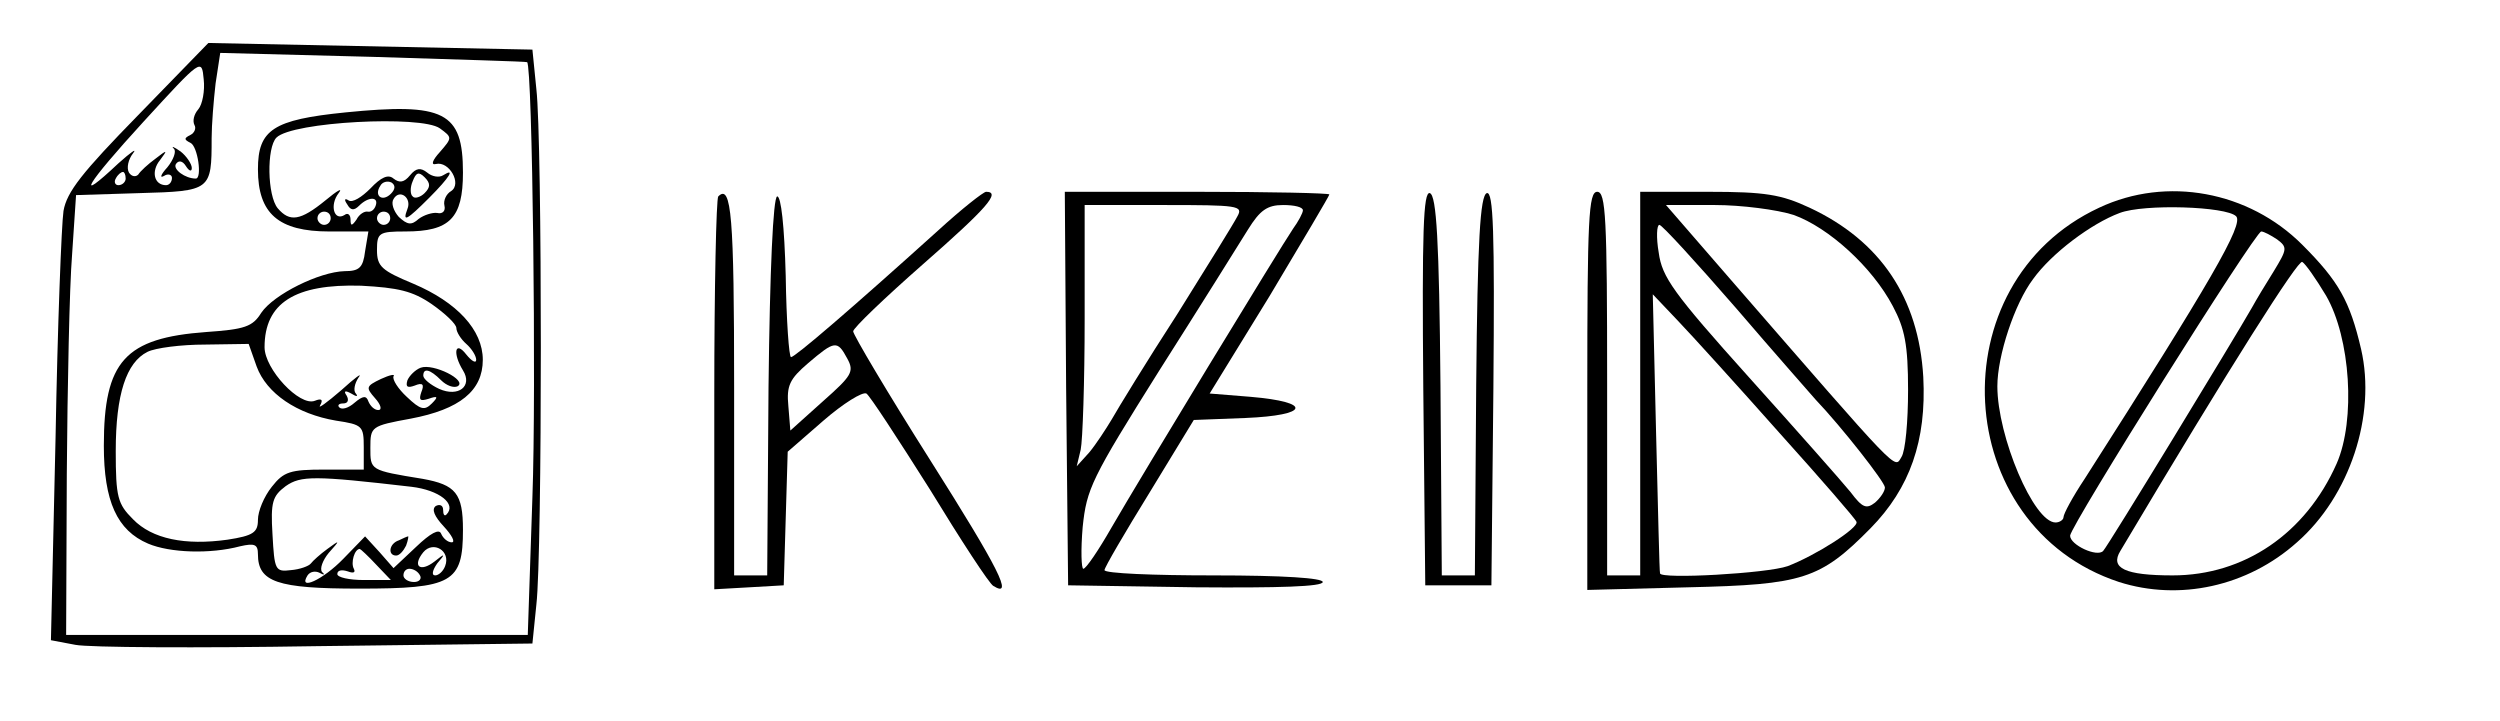 <?xml version="1.0" standalone="no"?>
<!DOCTYPE svg PUBLIC "-//W3C//DTD SVG 20010904//EN"
 "http://www.w3.org/TR/2001/REC-SVG-20010904/DTD/svg10.dtd">
<svg version="1.0" xmlns="http://www.w3.org/2000/svg"
 width="378pt" height="109pt" viewBox="0 0 378 109"
 preserveAspectRatio="xMidYMid meet">

<g transform="translate(0,109) scale(0.1,-0.1)"
fill="#000000" stroke="none">
<path d="M209 916 c-85 -87 -108 -116 -113 -145 -3 -20 -9 -174 -12 -343 l-7
-306 37 -7 c20 -4 184 -5 364 -2 l327 4 6 59 c9 77 9 701 0 779 l-6 60 -245 5
-245 5 -106 -109z m588 80 c8 -5 14 -496 8 -658 l-7 -208 -349 0 -349 0 1 243
c1 133 4 283 8 332 l6 90 96 3 c108 3 109 4 109 83 0 20 3 57 6 83 l7 46 231
-6 c127 -4 232 -7 233 -8z m-497 -71 c-7 -8 -9 -18 -6 -24 3 -5 0 -12 -6 -15
-10 -5 -10 -7 0 -12 11 -5 18 -54 8 -54 -16 0 -35 14 -30 22 4 6 10 5 15 -3 5
-8 9 -9 9 -3 0 6 -8 18 -17 25 -10 7 -15 9 -10 4 4 -4 -1 -17 -10 -28 -10 -11
-12 -17 -5 -13 6 4 12 2 12 -3 0 -6 -4 -11 -9 -11 -18 0 -23 21 -9 38 12 16
11 16 -7 2 -11 -8 -23 -19 -26 -24 -4 -4 -10 -3 -14 3 -4 7 -1 20 6 29 7 9 -3
2 -22 -15 -68 -64 -49 -32 38 63 88 96 88 96 91 64 2 -17 -2 -38 -8 -45z
m-110 -105 c0 -5 -5 -10 -11 -10 -5 0 -7 5 -4 10 3 6 8 10 11 10 2 0 4 -4 4
-10z"/>
<path d="M522 920 c-109 -11 -132 -26 -132 -86 0 -67 31 -94 108 -94 l59 0 -5
-30 c-3 -25 -9 -30 -31 -30 -38 -1 -107 -35 -126 -63 -13 -21 -25 -25 -83 -29
-123 -9 -155 -44 -155 -172 0 -84 20 -128 67 -148 33 -14 94 -16 139 -4 22 5
27 3 27 -12 0 -42 29 -52 153 -52 141 0 157 9 157 89 0 55 -11 68 -61 77 -80
13 -79 13 -79 47 0 32 1 33 61 44 74 14 109 42 109 89 0 45 -39 87 -105 115
-48 20 -55 26 -55 51 0 26 3 28 43 28 67 0 87 20 87 89 0 92 -28 106 -178 91z
m143 -24 c19 -14 19 -14 0 -36 -11 -12 -14 -20 -6 -18 20 5 40 -30 23 -41 -7
-4 -12 -14 -10 -22 2 -8 -3 -13 -11 -11 -7 1 -20 -3 -28 -9 -11 -10 -17 -9
-30 3 -8 9 -12 21 -8 27 9 16 28 2 21 -15 -8 -21 -1 -17 33 17 31 31 40 46 21
34 -6 -4 -17 -2 -24 4 -10 8 -17 7 -26 -4 -9 -11 -16 -12 -25 -5 -8 7 -19 2
-35 -15 -13 -13 -27 -22 -33 -18 -6 4 -7 1 -2 -6 5 -9 10 -10 18 -2 14 14 30
14 25 0 -2 -6 -7 -10 -12 -9 -5 1 -13 -4 -17 -12 -7 -10 -9 -10 -9 0 0 7 -4
11 -9 7 -16 -10 -23 15 -9 33 7 9 -2 4 -20 -11 -38 -31 -54 -33 -72 -12 -16
19 -17 92 -2 107 24 24 219 34 247 14z m-23 -98 c-6 -6 -15 -9 -18 -5 -4 3 -4
14 0 23 5 13 9 15 18 6 9 -9 9 -15 0 -24z m-51 -1 c-13 -13 -26 -3 -16 12 3 6
11 8 17 5 6 -4 6 -10 -1 -17z m-91 -37 c0 -5 -4 -10 -10 -10 -5 0 -10 5 -10
10 0 6 5 10 10 10 6 0 10 -4 10 -10z m90 0 c0 -5 -4 -10 -10 -10 -5 0 -10 5
-10 10 0 6 5 10 10 10 6 0 10 -4 10 -10z m63 -130 c20 -14 37 -30 37 -36 0 -6
7 -17 15 -24 8 -7 15 -18 15 -24 0 -6 -7 -2 -15 8 -17 22 -21 2 -5 -24 15 -24
-7 -41 -36 -28 -13 6 -24 15 -24 20 0 12 10 10 27 -7 8 -8 19 -12 25 -9 15 9
-37 35 -56 28 -8 -3 -17 -12 -20 -19 -3 -10 0 -12 11 -8 12 5 15 2 10 -10 -4
-12 -2 -14 11 -10 14 5 15 3 5 -7 -11 -11 -17 -10 -38 10 -13 12 -22 26 -20
31 3 4 -6 2 -19 -4 -23 -11 -23 -13 -9 -29 9 -10 11 -18 5 -18 -6 0 -12 6 -15
13 -3 9 -8 9 -21 -2 -9 -8 -19 -11 -23 -7 -3 3 -1 6 6 6 7 0 9 5 5 12 -5 7 -2
8 7 3 8 -5 11 -5 7 0 -4 4 -2 15 4 24 7 9 -5 0 -26 -19 -22 -19 -36 -29 -32
-23 5 9 2 11 -8 7 -23 -9 -76 48 -76 81 0 67 46 96 146 93 56 -3 78 -8 107
-28z m-265 -94 c15 -41 61 -72 120 -82 40 -6 42 -8 42 -40 l0 -34 -59 0 c-52
0 -62 -3 -80 -26 -12 -15 -21 -37 -21 -50 0 -19 -7 -24 -46 -30 -64 -9 -114 1
-143 31 -23 23 -26 33 -26 103 0 86 16 134 48 150 12 6 51 11 87 11 l66 1 12
-34z m234 -182 c42 -5 69 -26 53 -42 -3 -3 -5 0 -5 7 0 7 -5 9 -11 6 -7 -5 -2
-16 12 -31 12 -13 18 -24 12 -24 -6 0 -13 6 -16 13 -3 8 -16 1 -38 -20 l-34
-32 -21 24 -22 24 -33 -34 c-31 -32 -69 -49 -54 -25 4 6 12 7 18 4 7 -4 9 -3
4 1 -4 5 1 18 10 29 18 20 17 20 -2 6 -11 -8 -22 -18 -25 -22 -3 -4 -17 -9
-30 -10 -24 -3 -25 0 -28 54 -3 49 0 58 20 73 23 16 43 16 190 -1z m51 -120
c-3 -8 -10 -14 -15 -14 -6 0 -4 8 3 18 13 15 12 16 -4 3 -22 -17 -34 -7 -17
14 15 18 42 2 33 -21z m-104 2 l22 -23 -41 0 c-22 0 -40 4 -40 9 0 6 7 7 16 4
8 -3 12 -2 9 4 -5 9 1 30 9 30 1 0 13 -11 25 -24z m66 -16 c3 -5 -1 -10 -9
-10 -9 0 -16 5 -16 10 0 6 4 10 9 10 6 0 13 -4 16 -10z"/>
<path d="M603 273 c-15 -5 -17 -23 -4 -23 5 0 11 7 15 15 3 8 4 15 3 14 -1 0
-8 -3 -14 -6z"/>
<path d="M1086 793 c-3 -3 -6 -139 -6 -300 l0 -294 53 3 52 3 3 101 3 101 54
47 c30 26 59 44 65 41 5 -3 48 -69 96 -145 47 -77 90 -143 96 -146 31 -19 9
25 -96 191 -64 101 -116 189 -116 194 0 5 47 50 105 101 97 85 119 110 96 110
-4 0 -37 -26 -72 -58 -133 -120 -217 -192 -223 -192 -3 0 -7 55 -8 123 -2 75
-7 121 -13 120 -6 -2 -11 -109 -13 -288 l-2 -285 -25 0 -25 0 0 284 c0 258 -4
309 -24 289z m195 -245 c11 -20 7 -26 -37 -65 l-49 -44 -3 37 c-3 31 2 41 30
65 40 34 44 35 59 7z"/>
<path d="M1612 503 l3 -298 193 -3 c126 -1 192 1 192 8 0 6 -59 10 -165 10
-91 0 -165 3 -165 8 0 4 31 57 68 117 l67 110 78 3 c97 4 102 24 8 32 l-62 5
91 148 c49 82 90 151 90 153 0 2 -90 4 -200 4 l-200 0 2 -297z m259 260 c-5
-10 -46 -76 -91 -148 -46 -71 -90 -143 -99 -159 -9 -15 -24 -38 -34 -50 l-19
-21 6 25 c3 14 6 103 6 198 l0 172 120 0 c112 0 120 -1 111 -17z m99 9 c0 -4
-7 -17 -15 -28 -19 -28 -229 -373 -274 -451 -20 -35 -39 -63 -43 -63 -3 0 -4
28 -1 63 6 58 13 73 116 237 61 96 121 192 134 213 18 29 29 37 53 37 17 0 30
-3 30 -8z"/>
<path d="M2152 503 l3 -298 50 0 50 0 3 298 c2 237 0 298 -10 295 -10 -4 -14
-71 -16 -291 l-2 -287 -25 0 -25 0 -2 287 c-2 220 -6 287 -16 291 -10 3 -12
-58 -10 -295z"/>
<path d="M2400 499 l0 -301 153 4 c173 4 199 12 275 89 60 61 85 133 80 229
-7 120 -65 206 -172 256 -43 20 -67 24 -153 24 l-103 0 0 -290 0 -290 -25 0
-25 0 0 290 c0 251 -2 290 -15 290 -13 0 -15 -40 -15 -301z m312 266 c53 -19
119 -79 150 -138 18 -34 23 -58 23 -127 0 -47 -4 -92 -10 -101 -11 -18 1 -30
-258 268 l-98 113 74 0 c40 0 94 -7 119 -15z m-87 -141 c60 -70 114 -131 120
-138 40 -42 105 -125 105 -133 0 -6 -7 -16 -15 -23 -13 -10 -19 -8 -37 16 -13
16 -82 94 -154 174 -114 127 -131 151 -136 188 -4 23 -3 42 1 42 4 0 56 -57
116 -126z m65 -188 c63 -70 116 -131 117 -135 4 -9 -62 -51 -104 -67 -31 -11
-192 -20 -193 -11 -1 1 -3 96 -6 212 l-5 210 38 -40 c21 -22 90 -98 153 -169z"/>
<path d="M3174 776 c-245 -114 -225 -482 30 -566 91 -29 194 -7 269 60 80 70
120 192 97 292 -17 73 -34 103 -89 158 -81 81 -205 104 -307 56z m207 -13 c12
-12 -38 -98 -229 -397 -18 -27 -32 -53 -32 -58 0 -4 -6 -8 -12 -8 -33 0 -88
130 -88 206 0 46 26 125 54 162 28 39 88 84 131 100 37 14 161 10 176 -5z m62
-35 c16 -12 15 -15 -5 -48 -12 -19 -27 -44 -33 -55 -25 -44 -218 -361 -225
-368 -9 -10 -50 9 -50 23 0 14 280 460 289 460 4 0 15 -6 24 -12z m74 -85 c37
-64 45 -188 16 -254 -47 -106 -140 -169 -248 -169 -72 0 -95 11 -79 37 169
284 269 441 275 437 5 -3 21 -26 36 -51z"/>
</g>
</svg>
